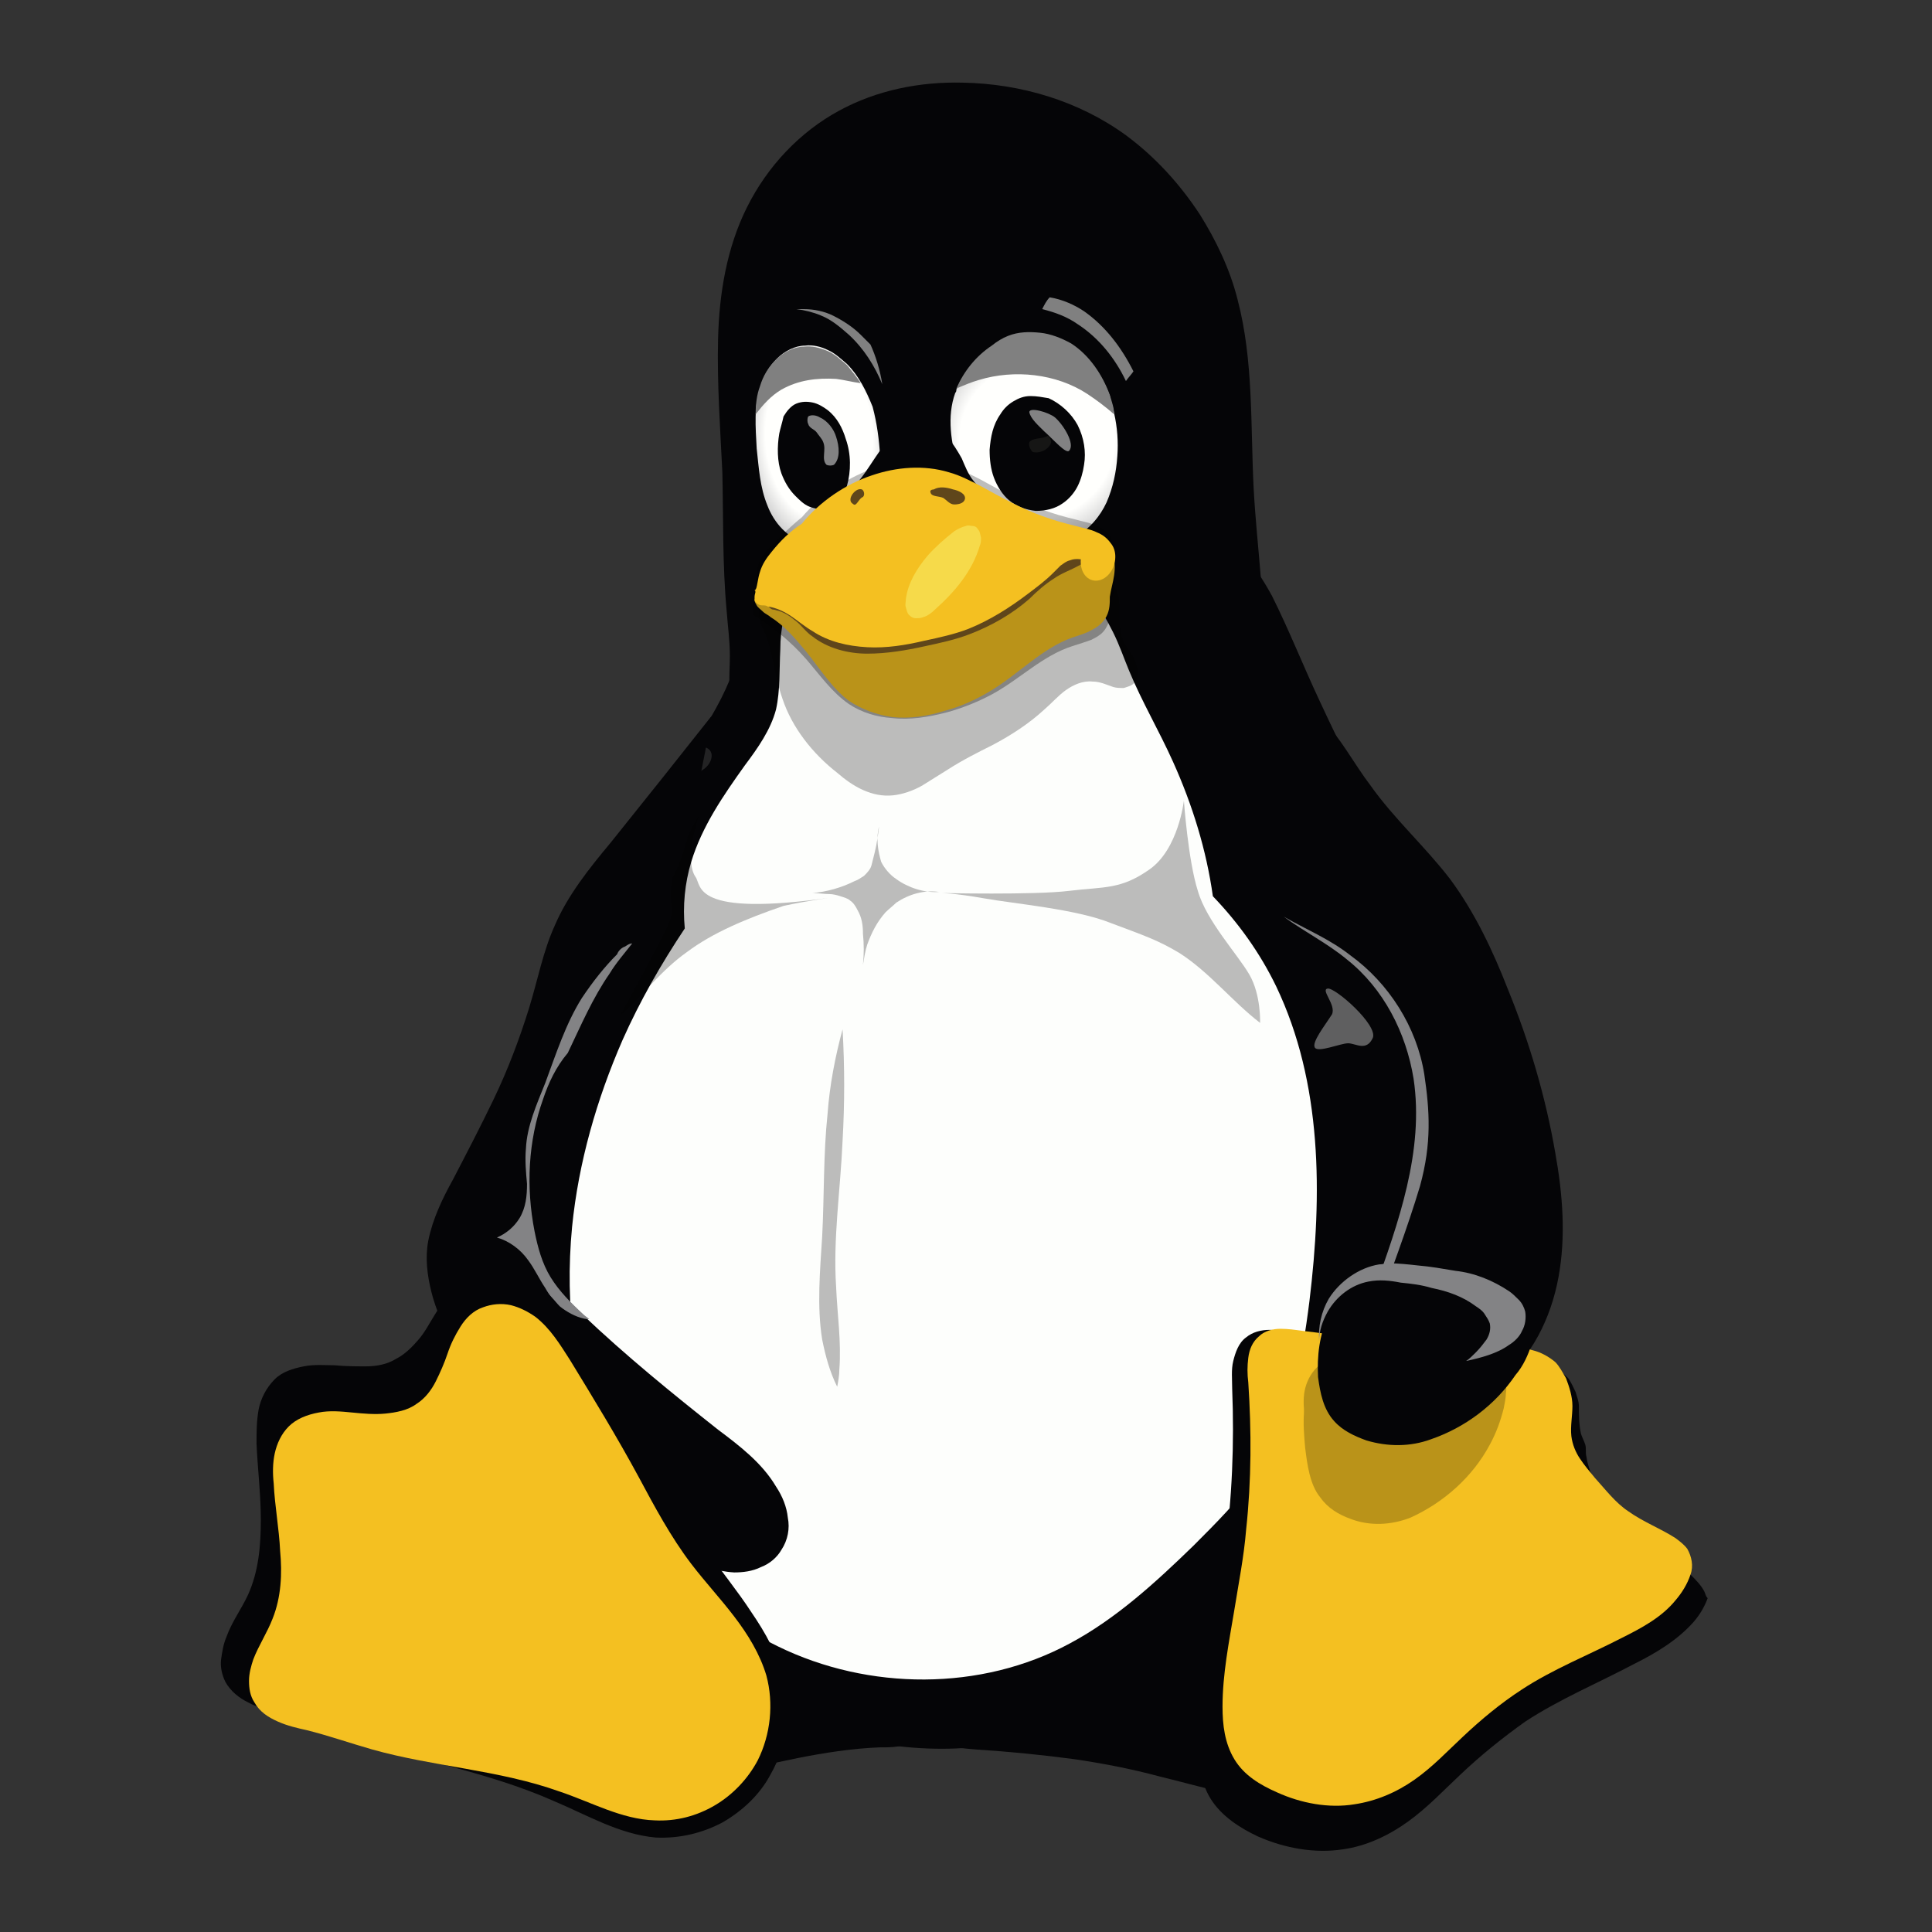 <svg width="18" height="18" viewBox="0 0 18 18" xmlns="http://www.w3.org/2000/svg">
  <rect x="0" y="0" width="18" height="18" fill="#333333" stroke="none"/>
  <path d="M12.29 6.52C12.47 6.91 12.67 7.3 12.85 7.69C13.19 8.45 13.46 9.25 13.57 10.07C13.68 10.89 13.63 11.75 13.37 12.54C13.08 13.43 12.52 14.23 11.85 14.88C11.05 15.65 10.02 16.24 8.91 16.29C8.19 16.32 7.46 16.11 6.82 15.77C6.28 15.49 5.79 15.11 5.4 14.64C5.01 14.17 4.72 13.62 4.58 13.03C4.41 12.3 4.49 11.52 4.74 10.82C4.92 10.31 5.19 9.84 5.38 9.34C5.59 8.79 5.7 8.21 5.98 7.69C6.23 7.22 6.6 6.82 6.8 6.33C6.92 6.04 6.97 5.72 7.05 5.41C7.13 5.1 7.23 4.79 7.44 4.55C7.69 4.26 8.07 4.11 8.45 4.06C8.83 4.02 9.21 4.08 9.59 4.16C9.89 4.23 10.18 4.31 10.47 4.41C10.71 4.5 10.96 4.6 11.17 4.75C11.46 4.96 11.68 5.24 11.85 5.55C12.01 5.87 12.14 6.2 12.29 6.52Z" fill="#050507" />
  <path d="M9.1 16.3C9.41 16.32 9.71 16.35 10.01 16.39C10.28 16.43 10.54 16.48 10.8 16.55C11.21 16.65 11.62 16.78 12.04 16.79C12.15 16.79 12.26 16.79 12.37 16.76C12.48 16.74 12.58 16.69 12.67 16.62C12.8 16.52 12.88 16.36 12.91 16.2C12.94 16.04 12.92 15.87 12.87 15.71C12.77 15.39 12.57 15.12 12.4 14.84C12.3 14.68 12.22 14.51 12.11 14.35C12.01 14.19 11.88 14.04 11.72 13.94C11.5 13.8 11.23 13.75 10.97 13.78C10.71 13.81 10.46 13.9 10.23 14.02C9.9 14.19 9.6 14.42 9.42 14.74C9.36 14.85 9.31 14.97 9.26 15.09C9.21 15.21 9.15 15.32 9.06 15.41C8.96 15.51 8.83 15.58 8.73 15.68C8.68 15.73 8.63 15.79 8.61 15.85C8.58 15.92 8.58 15.99 8.6 16.06C8.62 16.11 8.65 16.15 8.68 16.18C8.72 16.21 8.76 16.23 8.81 16.25C8.9 16.29 9 16.29 9.1 16.3Z" fill="#050507" />
  <path d="M8.19 16.28C7.94 16.29 7.68 16.33 7.43 16.38C7.19 16.43 6.95 16.48 6.72 16.55C6.32 16.65 5.93 16.78 5.52 16.79C5.41 16.79 5.3 16.79 5.2 16.76C5.09 16.74 4.99 16.69 4.91 16.62C4.78 16.52 4.7 16.36 4.67 16.2C4.64 16.04 4.66 15.87 4.71 15.71C4.8 15.39 5.01 15.12 5.17 14.84C5.26 14.68 5.35 14.51 5.45 14.35C5.55 14.19 5.67 14.04 5.83 13.94C6.04 13.8 6.31 13.75 6.56 13.78C6.81 13.81 7.06 13.9 7.28 14.02C7.6 14.19 7.89 14.43 8.07 14.74C8.2 14.96 8.27 15.21 8.42 15.41C8.5 15.52 8.6 15.61 8.67 15.73C8.7 15.79 8.73 15.85 8.73 15.92C8.74 15.99 8.72 16.06 8.68 16.11C8.65 16.15 8.62 16.18 8.58 16.2C8.54 16.22 8.5 16.24 8.45 16.25C8.37 16.28 8.28 16.28 8.19 16.28Z" fill="#050507" />
  <path d="M6.77 5.69C6.73 5.26 6.74 4.83 6.73 4.4C6.71 3.99 6.68 3.57 6.69 3.16C6.7 2.74 6.77 2.31 6.96 1.93C7.15 1.55 7.45 1.23 7.82 1.03C8.17 0.84 8.57 0.76 8.97 0.77C9.51 0.78 10.05 0.94 10.49 1.26C10.76 1.46 10.99 1.71 11.18 2C11.33 2.24 11.46 2.51 11.53 2.79C11.68 3.36 11.65 3.96 11.68 4.55C11.71 5.11 11.8 5.67 11.77 6.23C11.76 6.35 11.75 6.48 11.7 6.58C11.65 6.69 11.56 6.77 11.45 6.83C11.35 6.89 11.23 6.92 11.11 6.94C10.88 6.98 10.64 6.95 10.4 6.97C10.06 7 9.73 7.13 9.39 7.18C8.98 7.24 8.57 7.2 8.16 7.18C8 7.17 7.83 7.17 7.67 7.15C7.51 7.13 7.34 7.09 7.2 7.01C7.11 6.96 7.03 6.9 6.96 6.82C6.89 6.74 6.84 6.65 6.82 6.56C6.78 6.41 6.8 6.26 6.8 6.11C6.8 5.97 6.78 5.83 6.77 5.69Z" fill="#050507" />
  <path d="M7.42 5.52C7.36 5.59 7.32 5.68 7.3 5.77C7.28 5.86 7.27 5.95 7.27 6.05C7.26 6.24 7.27 6.43 7.23 6.61C7.18 6.8 7.06 6.97 6.94 7.13C6.74 7.41 6.54 7.7 6.44 8.03C6.38 8.23 6.36 8.44 6.38 8.65C6.16 8.98 5.96 9.33 5.8 9.69C5.56 10.24 5.39 10.83 5.33 11.43C5.26 12.16 5.35 12.92 5.64 13.6C5.85 14.09 6.16 14.54 6.57 14.89C6.78 15.07 7 15.22 7.25 15.34C8.09 15.75 9.14 15.76 9.97 15.31C10.4 15.08 10.77 14.74 11.12 14.4C11.33 14.19 11.54 13.98 11.71 13.74C12.02 13.26 12.13 12.68 12.2 12.12C12.32 11.13 12.32 10.09 11.89 9.19C11.74 8.88 11.54 8.6 11.3 8.35C11.24 7.92 11.11 7.5 10.93 7.1C10.8 6.81 10.64 6.54 10.52 6.25C10.47 6.13 10.43 6.01 10.37 5.89C10.31 5.77 10.25 5.66 10.15 5.57C10.05 5.48 9.94 5.41 9.81 5.37C9.68 5.33 9.55 5.31 9.42 5.3C9.16 5.29 8.89 5.32 8.63 5.31C8.42 5.3 8.21 5.26 8 5.28C7.89 5.29 7.79 5.3 7.69 5.34C7.57 5.38 7.48 5.44 7.42 5.52Z" fill="#FDFEFC" />
  <path d="M7.29 6.51C7.38 6.78 7.57 7.02 7.8 7.2C7.87 7.26 7.95 7.32 8.04 7.36C8.13 7.4 8.22 7.42 8.32 7.41C8.41 7.4 8.5 7.37 8.59 7.32C8.67 7.27 8.75 7.22 8.83 7.17C8.97 7.08 9.11 7.01 9.25 6.94C9.42 6.85 9.59 6.74 9.73 6.61C9.8 6.55 9.86 6.48 9.93 6.43C10 6.38 10.09 6.34 10.18 6.35C10.25 6.35 10.31 6.38 10.37 6.4C10.4 6.41 10.44 6.41 10.47 6.41C10.5 6.4 10.54 6.39 10.56 6.37C10.59 6.34 10.6 6.3 10.6 6.26C10.6 6.22 10.58 6.18 10.57 6.14C10.53 6.07 10.47 6 10.45 5.93C10.43 5.86 10.43 5.79 10.43 5.71C10.43 5.64 10.43 5.56 10.4 5.5C10.37 5.45 10.33 5.41 10.28 5.39C10.23 5.36 10.18 5.35 10.12 5.35C10.01 5.34 9.9 5.36 9.79 5.37C9.64 5.38 9.49 5.36 9.35 5.37C9.17 5.38 8.99 5.43 8.8 5.43C8.59 5.43 8.38 5.36 8.17 5.39C8.08 5.4 8 5.44 7.91 5.47C7.82 5.5 7.74 5.52 7.65 5.52C7.55 5.52 7.45 5.48 7.35 5.48C7.3 5.48 7.25 5.48 7.2 5.5C7.15 5.52 7.11 5.55 7.09 5.6C7.08 5.63 7.07 5.66 7.07 5.68C7.07 5.71 7.07 5.74 7.08 5.77C7.09 5.83 7.12 5.88 7.14 5.93C7.2 6.09 7.22 6.31 7.29 6.51Z" fill="#010101" fill-opacity="0.259" />
  <path opacity="0.3" d="M7.02 5.73C7.2 5.84 7.37 5.98 7.51 6.14C7.64 6.29 7.75 6.45 7.91 6.56C8.03 6.64 8.17 6.68 8.31 6.69C8.48 6.71 8.65 6.68 8.81 6.64C8.96 6.6 9.11 6.54 9.24 6.47C9.5 6.33 9.71 6.11 9.99 6.02C10.05 6 10.12 5.98 10.17 5.96C10.23 5.93 10.28 5.9 10.31 5.84C10.34 5.79 10.34 5.73 10.34 5.67C10.35 5.61 10.37 5.55 10.38 5.49C10.39 5.43 10.39 5.36 10.36 5.31C10.34 5.26 10.29 5.23 10.24 5.2C10.19 5.18 10.13 5.17 10.08 5.16C9.97 5.15 9.86 5.18 9.75 5.19C9.6 5.2 9.45 5.18 9.31 5.19C9.13 5.2 8.95 5.23 8.76 5.24C8.55 5.25 8.34 5.22 8.13 5.21C8.04 5.21 7.95 5.21 7.86 5.22C7.77 5.23 7.68 5.26 7.61 5.31C7.54 5.35 7.48 5.42 7.41 5.47C7.38 5.5 7.34 5.52 7.3 5.54C7.26 5.56 7.22 5.57 7.17 5.57C7.15 5.57 7.12 5.57 7.1 5.57C7.06 5.58 7.03 5.6 7.01 5.62C7.02 5.66 7.02 5.7 7.02 5.73Z" fill="#010101" />
  <path d="M8.2 4.25C8.2 4.37 8.19 4.5 8.16 4.62C8.12 4.74 8.06 4.85 7.98 4.94C7.92 5 7.85 5.04 7.77 5.06C7.69 5.09 7.6 5.09 7.52 5.07C7.44 5.05 7.36 5 7.29 4.93C7.23 4.87 7.18 4.79 7.15 4.71C7.08 4.54 7.07 4.36 7.05 4.18C7.04 3.98 7.02 3.78 7.09 3.59C7.12 3.49 7.17 3.41 7.24 3.34C7.31 3.27 7.41 3.22 7.5 3.22C7.57 3.21 7.65 3.23 7.71 3.26C7.78 3.29 7.83 3.34 7.89 3.39C8 3.5 8.07 3.64 8.13 3.79C8.17 3.94 8.19 4.09 8.2 4.25Z" fill="url(#paint0_radial_2214_210)" />
  <path d="M10.41 4.25C10.4 4.4 10.37 4.54 10.31 4.68C10.25 4.81 10.15 4.93 10.02 5C9.92 5.06 9.79 5.08 9.67 5.07C9.55 5.06 9.43 5 9.34 4.94C9.14 4.8 9.01 4.59 8.93 4.36C8.86 4.13 8.82 3.88 8.9 3.66C8.91 3.65 8.91 3.64 8.91 3.63C8.98 3.47 9.09 3.33 9.24 3.23C9.29 3.19 9.34 3.16 9.39 3.14C9.49 3.1 9.59 3.1 9.69 3.11C9.79 3.12 9.89 3.16 9.98 3.21C10.15 3.32 10.27 3.5 10.34 3.69C10.35 3.74 10.37 3.79 10.38 3.85C10.41 3.98 10.42 4.12 10.41 4.25Z" fill="url(#paint1_radial_2214_210)" />
  <path d="M7.47 4.82C7.37 4.9 7.28 4.99 7.19 5.08C7.14 5.13 7.09 5.18 7.07 5.25C7.05 5.31 7.05 5.37 7.04 5.44C7.04 5.46 7.03 5.48 7.03 5.5C7.03 5.51 7.03 5.52 7.03 5.53C7.03 5.54 7.04 5.55 7.05 5.56C7.06 5.57 7.08 5.58 7.1 5.58C7.12 5.58 7.14 5.58 7.15 5.59C7.23 5.6 7.31 5.64 7.37 5.68C7.44 5.73 7.5 5.78 7.57 5.82C7.72 5.92 7.9 5.96 8.08 5.97C8.26 5.98 8.44 5.95 8.61 5.91C8.75 5.88 8.89 5.85 9.02 5.8C9.22 5.72 9.41 5.6 9.58 5.47C9.66 5.41 9.74 5.35 9.81 5.28C9.83 5.26 9.86 5.23 9.88 5.21C9.91 5.19 9.93 5.17 9.97 5.16C10.02 5.14 10.07 5.15 10.12 5.16C10.16 5.17 10.2 5.17 10.23 5.17C10.25 5.17 10.27 5.17 10.29 5.16C10.31 5.15 10.32 5.14 10.34 5.13C10.36 5.11 10.36 5.08 10.36 5.06C10.36 5.03 10.35 5.01 10.34 4.99C10.31 4.95 10.27 4.92 10.22 4.9C10.16 4.87 10.09 4.86 10.02 4.84C9.81 4.79 9.61 4.72 9.42 4.62C9.32 4.57 9.23 4.52 9.14 4.47C9.04 4.42 8.95 4.37 8.84 4.34C8.61 4.27 8.35 4.29 8.12 4.37C7.88 4.46 7.64 4.62 7.47 4.82Z" fill="#010101" fill-opacity="0.259" />
  <path d="M7.96 4.53C8.06 4.42 8.13 4.29 8.22 4.17C8.27 4.11 8.32 4.06 8.39 4.02C8.45 3.98 8.53 3.96 8.6 3.97C8.68 3.98 8.76 4.02 8.82 4.07C8.88 4.13 8.92 4.2 8.96 4.27C8.99 4.34 9.02 4.42 9.07 4.48C9.12 4.55 9.2 4.59 9.26 4.64C9.29 4.67 9.32 4.69 9.35 4.73C9.38 4.76 9.4 4.8 9.4 4.84C9.41 4.88 9.4 4.93 9.39 4.97C9.38 5.01 9.35 5.05 9.32 5.08C9.26 5.14 9.18 5.17 9.09 5.18C8.92 5.2 8.75 5.15 8.58 5.16C8.41 5.16 8.24 5.23 8.07 5.22C7.98 5.22 7.9 5.2 7.83 5.15C7.79 5.13 7.76 5.09 7.74 5.06C7.72 5.02 7.7 4.98 7.7 4.94C7.7 4.9 7.71 4.86 7.72 4.82C7.74 4.78 7.76 4.75 7.79 4.72C7.85 4.64 7.91 4.59 7.96 4.53Z" fill="#050507" />
  <path d="M9.6 3.69C9.54 3.69 9.49 3.71 9.44 3.74C9.39 3.77 9.35 3.81 9.32 3.86C9.25 3.96 9.23 4.07 9.22 4.19C9.22 4.28 9.23 4.37 9.26 4.45C9.29 4.53 9.34 4.61 9.4 4.66C9.47 4.72 9.56 4.75 9.65 4.76C9.74 4.76 9.83 4.74 9.9 4.69C9.96 4.65 10.01 4.59 10.04 4.53C10.07 4.47 10.09 4.4 10.1 4.33C10.12 4.21 10.1 4.08 10.04 3.96C9.98 3.85 9.88 3.76 9.77 3.71C9.71 3.7 9.66 3.69 9.6 3.69Z" fill="#050507" />
  <path d="M9.74 4.07C9.69 4.09 9.62 4.08 9.59 4.12C9.58 4.15 9.6 4.19 9.62 4.21C9.68 4.23 9.77 4.19 9.79 4.13C9.8 4.11 9.78 4.07 9.76 4.06C9.76 4.06 9.75 4.07 9.74 4.07Z" fill="#161615" />
  <path opacity="0.5" d="M9.96 4.2C10.02 4.14 9.91 3.96 9.83 3.89C9.77 3.84 9.59 3.79 9.59 3.84C9.6 3.9 9.68 3.97 9.73 4.02C9.81 4.09 9.93 4.23 9.96 4.2Z" fill="white" />
  <path d="M10.38 3.86C10.3 3.79 10.22 3.73 10.13 3.67C9.84 3.48 9.45 3.44 9.12 3.54C9.05 3.56 8.98 3.59 8.91 3.62C8.98 3.46 9.09 3.32 9.24 3.22C9.29 3.18 9.34 3.15 9.39 3.13C9.49 3.09 9.59 3.09 9.69 3.1C9.79 3.11 9.89 3.15 9.98 3.2C10.15 3.31 10.27 3.49 10.34 3.68C10.36 3.75 10.38 3.8 10.38 3.86Z" fill="#808080" />
  <path d="M9.78 2.77C9.75 2.8 9.73 2.84 9.71 2.88C9.83 2.91 9.94 2.95 10.04 3.02C10.24 3.15 10.39 3.34 10.49 3.55C10.51 3.52 10.54 3.49 10.56 3.46C10.45 3.24 10.3 3.04 10.1 2.9C10.01 2.84 9.9 2.79 9.78 2.77Z" fill="#808080" />
  <path d="M7.49 2.88C7.48 2.88 7.46 2.88 7.45 2.88C7.44 2.88 7.43 2.88 7.42 2.88C7.5 2.89 7.58 2.91 7.65 2.94C7.75 2.98 7.83 3.05 7.91 3.12C8.05 3.25 8.15 3.41 8.22 3.58C8.2 3.45 8.16 3.32 8.11 3.21C8.08 3.18 8.05 3.15 8.02 3.12C7.95 3.05 7.86 2.99 7.76 2.94C7.68 2.9 7.58 2.88 7.49 2.88Z" fill="#808080" />
  <path d="M7.26 4.04C7.24 4.16 7.24 4.3 7.28 4.41C7.31 4.49 7.35 4.56 7.41 4.62C7.45 4.66 7.49 4.7 7.54 4.72C7.59 4.74 7.65 4.75 7.7 4.74C7.75 4.73 7.79 4.7 7.82 4.66C7.85 4.62 7.87 4.57 7.89 4.53C7.93 4.39 7.93 4.23 7.88 4.09C7.85 3.99 7.8 3.89 7.71 3.82C7.67 3.79 7.62 3.76 7.57 3.75C7.52 3.74 7.47 3.74 7.42 3.76C7.37 3.78 7.33 3.83 7.3 3.88C7.29 3.93 7.27 3.99 7.26 4.04Z" fill="#050507"/>
  <path opacity="0.5" d="M7.53 3.95C7.54 3.99 7.59 4 7.61 4.03C7.63 4.06 7.66 4.09 7.67 4.12C7.7 4.19 7.65 4.28 7.7 4.33C7.72 4.34 7.75 4.34 7.77 4.33C7.83 4.27 7.82 4.16 7.79 4.07C7.77 4 7.71 3.92 7.64 3.89C7.61 3.87 7.56 3.86 7.53 3.88C7.52 3.9 7.52 3.93 7.53 3.95Z" fill="white" />
  <path d="M7.03 5.59C7.03 5.61 7.04 5.62 7.05 5.64C7.06 5.66 7.09 5.68 7.11 5.7C7.13 5.72 7.16 5.73 7.18 5.75C7.31 5.83 7.41 5.95 7.51 6.07C7.64 6.23 7.75 6.41 7.91 6.53C8.03 6.61 8.17 6.66 8.31 6.68C8.48 6.7 8.65 6.67 8.81 6.62C8.96 6.58 9.11 6.51 9.24 6.43C9.5 6.27 9.71 6.04 9.99 5.94C10.05 5.92 10.12 5.9 10.17 5.87C10.23 5.84 10.28 5.8 10.31 5.74C10.34 5.68 10.34 5.62 10.34 5.56C10.35 5.49 10.37 5.43 10.38 5.36C10.39 5.29 10.39 5.22 10.36 5.16C10.34 5.11 10.29 5.07 10.24 5.04C10.19 5.01 10.13 5 10.08 5C9.97 4.99 9.86 5.02 9.75 5.03C9.6 5.04 9.45 5.02 9.31 5.03C9.13 5.04 8.95 5.08 8.76 5.09C8.55 5.1 8.34 5.07 8.13 5.06C8.04 5.06 7.95 5.06 7.86 5.07C7.77 5.09 7.68 5.12 7.61 5.17C7.54 5.22 7.48 5.29 7.41 5.35C7.38 5.38 7.34 5.41 7.3 5.42C7.26 5.44 7.22 5.45 7.17 5.45C7.15 5.45 7.12 5.45 7.1 5.45C7.09 5.45 7.07 5.46 7.06 5.47C7.05 5.48 7.04 5.49 7.03 5.5C7.06 5.53 7.04 5.56 7.03 5.59Z" fill="#BA9319" />
  <path d="M7.49 5.13C7.42 5.17 7.34 5.22 7.27 5.27C7.23 5.3 7.2 5.32 7.18 5.36C7.17 5.39 7.16 5.42 7.16 5.45C7.16 5.48 7.16 5.51 7.16 5.54C7.16 5.56 7.15 5.58 7.15 5.6C7.15 5.61 7.15 5.62 7.15 5.63C7.15 5.64 7.16 5.65 7.17 5.66C7.18 5.67 7.19 5.68 7.21 5.68C7.22 5.68 7.24 5.69 7.25 5.69C7.32 5.71 7.37 5.75 7.42 5.79C7.47 5.83 7.51 5.89 7.57 5.93C7.71 6.04 7.9 6.09 8.08 6.09C8.26 6.09 8.44 6.06 8.62 6.02C8.76 5.99 8.9 5.96 9.03 5.91C9.24 5.83 9.43 5.72 9.59 5.58C9.66 5.51 9.74 5.44 9.82 5.39C9.89 5.34 9.98 5.31 10.05 5.27C10.06 5.27 10.06 5.26 10.07 5.26C10.08 5.25 10.08 5.25 10.08 5.24C10.09 5.23 10.09 5.21 10.08 5.2C10.08 5.19 10.07 5.18 10.06 5.16C10.05 5.15 10.04 5.14 10.03 5.13C9.95 5.06 9.84 5.04 9.74 5.03C9.64 5.02 9.53 5.03 9.43 5.01C9.33 4.99 9.24 4.96 9.15 4.93C9.05 4.9 8.95 4.87 8.85 4.86C8.61 4.82 8.37 4.83 8.13 4.88C7.91 4.93 7.69 5.01 7.49 5.13Z" fill="#5F461B" />
  <path d="M7.47 4.88C7.36 4.95 7.27 5.04 7.19 5.14C7.14 5.2 7.1 5.26 7.08 5.33C7.06 5.39 7.06 5.44 7.04 5.5C7.04 5.52 7.03 5.54 7.03 5.56C7.03 5.57 7.03 5.58 7.03 5.59C7.03 5.6 7.04 5.61 7.05 5.62C7.06 5.63 7.08 5.64 7.1 5.64C7.12 5.64 7.14 5.64 7.15 5.65C7.23 5.66 7.31 5.7 7.37 5.74C7.43 5.78 7.5 5.84 7.57 5.88C7.72 5.98 7.9 6.02 8.08 6.03C8.26 6.04 8.44 6.01 8.61 5.97C8.75 5.94 8.89 5.91 9.02 5.86C9.22 5.78 9.41 5.66 9.58 5.53C9.66 5.47 9.74 5.41 9.81 5.34C9.83 5.32 9.86 5.29 9.88 5.27C9.91 5.25 9.93 5.23 9.97 5.22C10.02 5.2 10.07 5.21 10.12 5.22C10.16 5.23 10.2 5.23 10.23 5.23C10.25 5.23 10.27 5.23 10.29 5.22C10.31 5.21 10.32 5.2 10.34 5.19C10.36 5.17 10.36 5.14 10.36 5.12C10.36 5.09 10.35 5.07 10.34 5.05C10.31 5.01 10.27 4.98 10.22 4.96C10.16 4.93 10.09 4.92 10.02 4.9C9.81 4.85 9.61 4.78 9.42 4.68C9.32 4.63 9.23 4.58 9.14 4.53C9.04 4.48 8.95 4.43 8.84 4.4C8.61 4.33 8.35 4.35 8.12 4.43C7.88 4.51 7.64 4.67 7.47 4.88Z" fill="#F4C021" />
  <path d="M9.11 4.93C9.1 4.91 9.08 4.9 9.06 4.9C9.04 4.9 9.02 4.89 9 4.9C8.96 4.91 8.92 4.93 8.89 4.95C8.8 5.02 8.71 5.1 8.64 5.18C8.54 5.3 8.46 5.43 8.44 5.58C8.44 5.61 8.43 5.63 8.44 5.66C8.45 5.69 8.45 5.71 8.47 5.73C8.49 5.75 8.51 5.76 8.53 5.76C8.55 5.76 8.58 5.76 8.6 5.75C8.64 5.74 8.68 5.71 8.71 5.68C8.9 5.51 9.06 5.32 9.13 5.08C9.14 5.06 9.14 5.03 9.14 5.01C9.13 4.97 9.13 4.95 9.11 4.93Z" fill="#F6DA4A" />
  <path d="M8.67 4.59C8.68 4.63 8.75 4.62 8.79 4.64C8.82 4.66 8.85 4.7 8.89 4.7C8.93 4.7 8.98 4.69 8.99 4.65C9 4.6 8.93 4.57 8.88 4.56C8.82 4.54 8.75 4.53 8.7 4.56C8.68 4.56 8.66 4.57 8.67 4.59Z" fill="#5F461B" />
  <path d="M8.03 4.56C7.98 4.54 7.9 4.63 7.93 4.68C7.94 4.69 7.96 4.71 7.97 4.7C7.99 4.69 8.01 4.64 8.04 4.63C8.06 4.61 8.05 4.57 8.03 4.56Z" fill="#5F461B" />
  <path d="M10.39 5.21C10.38 5.32 10.3 5.41 10.21 5.41C10.12 5.41 10.06 5.32 10.07 5.21C10.08 5.1 10.16 5.01 10.25 5.01C10.34 5.02 10.4 5.1 10.39 5.21Z" fill="#F4C021" />
  <path d="M8.02 3.57C7.94 3.56 7.87 3.54 7.79 3.53C7.61 3.52 7.44 3.54 7.28 3.63C7.18 3.69 7.11 3.77 7.04 3.86C7.04 3.77 7.05 3.68 7.08 3.6C7.11 3.5 7.16 3.42 7.23 3.35C7.3 3.28 7.4 3.23 7.49 3.23C7.56 3.22 7.64 3.24 7.71 3.27C7.78 3.3 7.83 3.35 7.89 3.4C7.94 3.46 7.98 3.51 8.02 3.57Z" fill="#808080" />
  <path d="M12.54 8.94C12.88 9.21 13.09 9.62 13.16 10.05C13.21 10.38 13.18 10.73 13.1 11.06C13.02 11.39 12.91 11.71 12.79 12.03C12.74 12.16 12.7 12.28 12.68 12.42C12.66 12.55 12.67 12.69 12.74 12.81C12.81 12.95 12.95 13.04 13.1 13.08C13.25 13.12 13.4 13.12 13.55 13.09C13.7 13.05 13.84 12.98 13.96 12.89C14.27 12.65 14.45 12.28 14.52 11.9C14.59 11.52 14.56 11.13 14.49 10.74C14.4 10.22 14.25 9.71 14.05 9.22C13.91 8.86 13.74 8.5 13.51 8.19C13.28 7.89 12.99 7.63 12.77 7.32C12.61 7.11 12.49 6.87 12.3 6.68C12.21 6.59 12.1 6.51 11.97 6.46C11.84 6.41 11.71 6.4 11.58 6.43C11.41 6.48 11.28 6.61 11.2 6.77C11.13 6.93 11.11 7.11 11.14 7.28C11.18 7.5 11.28 7.71 11.39 7.9C11.52 8.12 11.67 8.33 11.86 8.49C12.09 8.67 12.34 8.78 12.54 8.94Z" fill="#050507" />
  <path d="M13.23 11.05C13.11 11.45 12.96 11.84 12.82 12.24C12.77 12.38 12.72 12.52 12.7 12.66C12.69 12.59 12.69 12.5 12.69 12.42C12.71 12.28 12.76 12.16 12.8 12.03C13.03 11.39 13.27 10.72 13.17 10.05C13.1 9.62 12.89 9.21 12.55 8.94C12.37 8.79 12.15 8.68 11.96 8.54C12.17 8.66 12.39 8.75 12.58 8.9C12.94 9.16 13.2 9.57 13.27 10.01C13.32 10.35 13.34 10.65 13.23 11.05Z" fill="#838385" />
  <path d="M6.48 8.17C6.54 8.25 6.44 8.55 7.76 8.36C7.76 8.36 7.53 8.39 7.3 8.44C6.95 8.56 6.64 8.69 6.4 8.87C6.16 9.04 5.99 9.27 5.78 9.46C5.78 9.46 6.13 8.82 6.22 8.63C6.31 8.44 6.21 8.45 6.27 8.16C6.34 7.88 6.51 7.6 6.51 7.6C6.51 7.6 6.37 8.01 6.48 8.17Z" fill="#010101" fill-opacity="0.259" />
  <path d="M10.71 8.1C10.44 8.29 10.29 8.26 9.96 8.3C9.64 8.34 8.76 8.32 8.76 8.32C8.76 8.32 8.89 8.32 9.17 8.37C9.45 8.42 10.03 8.47 10.35 8.6C10.67 8.72 10.79 8.76 10.99 8.88C11.27 9.06 11.48 9.33 11.74 9.53C11.74 9.53 11.75 9.27 11.64 9.08C11.53 8.89 11.24 8.58 11.16 8.3C11.07 8.02 11.03 7.46 11.03 7.46C11.03 7.46 10.98 7.91 10.71 8.1Z" fill="#010101" fill-opacity="0.259" />
  <path d="M8.19 7.7C8.18 7.78 8.17 7.86 8.15 7.94C8.14 7.98 8.13 8.02 8.12 8.06C8.11 8.1 8.08 8.13 8.05 8.16C8.02 8.18 7.99 8.2 7.96 8.21C7.84 8.27 7.7 8.31 7.57 8.32C7.62 8.32 7.68 8.33 7.73 8.33C7.76 8.33 7.8 8.34 7.83 8.35C7.86 8.36 7.9 8.37 7.92 8.39C7.95 8.41 7.97 8.44 7.99 8.48C8.03 8.55 8.04 8.62 8.04 8.7C8.05 8.8 8.05 8.89 8.04 8.99C8.05 8.93 8.06 8.86 8.08 8.8C8.12 8.69 8.17 8.59 8.25 8.5C8.28 8.47 8.32 8.44 8.35 8.41C8.47 8.33 8.61 8.29 8.75 8.31C8.61 8.32 8.46 8.27 8.35 8.19C8.29 8.15 8.24 8.09 8.21 8.03C8.18 7.93 8.16 7.81 8.19 7.7Z" fill="#010101" fill-opacity="0.259" />
  <path d="M7.85 9.59C7.78 9.85 7.73 10.11 7.71 10.38C7.67 10.76 7.68 11.14 7.66 11.52C7.64 11.84 7.61 12.17 7.66 12.48C7.69 12.63 7.73 12.78 7.8 12.92C7.81 12.87 7.82 12.81 7.82 12.76C7.84 12.5 7.8 12.24 7.79 11.99C7.76 11.54 7.83 11.09 7.85 10.63C7.87 10.28 7.87 9.94 7.85 9.59Z" fill="#010101" fill-opacity="0.259" />
  <path d="M15.88 14.83C15.85 14.77 15.8 14.72 15.75 14.67C15.7 14.63 15.64 14.59 15.59 14.55C15.47 14.46 15.37 14.37 15.26 14.27C15.15 14.17 15.04 14.07 14.96 13.96C14.87 13.84 14.8 13.71 14.78 13.57C14.77 13.53 14.78 13.5 14.77 13.46C14.76 13.43 14.74 13.39 14.73 13.36C14.71 13.27 14.71 13.18 14.71 13.1C14.71 13.05 14.69 13.01 14.68 12.97C14.66 12.93 14.64 12.88 14.61 12.84C14.55 12.78 14.47 12.73 14.39 12.7C14.31 12.67 14.22 12.65 14.14 12.65C13.93 12.64 13.72 12.71 13.51 12.72C13.31 12.74 13.12 12.7 12.93 12.65C12.82 12.62 12.71 12.57 12.6 12.54C12.42 12.49 12.24 12.46 12.06 12.42C11.98 12.41 11.9 12.39 11.83 12.39C11.75 12.39 11.67 12.41 11.61 12.46C11.54 12.51 11.51 12.6 11.49 12.68C11.47 12.76 11.48 12.85 11.48 12.94C11.5 13.45 11.48 13.96 11.41 14.46C11.38 14.64 11.34 14.82 11.31 15C11.3 15.07 11.29 15.14 11.28 15.21C11.22 15.54 11.16 15.88 11.16 16.21C11.16 16.4 11.18 16.6 11.28 16.76C11.38 16.92 11.55 17.03 11.72 17.11C11.97 17.22 12.25 17.27 12.51 17.23C12.73 17.2 12.94 17.1 13.12 16.97C13.3 16.84 13.45 16.68 13.61 16.53C13.8 16.35 14 16.19 14.21 16.04C14.53 15.83 14.89 15.68 15.23 15.5C15.43 15.4 15.63 15.28 15.78 15.11C15.84 15.04 15.88 14.97 15.91 14.89C15.89 14.87 15.89 14.85 15.88 14.83Z" fill="#050507" />
  <path d="M15.75 14.67C15.72 14.76 15.67 14.84 15.61 14.91C15.48 15.07 15.29 15.17 15.11 15.26C14.8 15.42 14.47 15.55 14.18 15.74C13.98 15.87 13.8 16.02 13.63 16.18C13.48 16.32 13.35 16.46 13.18 16.58C13.01 16.7 12.82 16.78 12.62 16.81C12.38 16.85 12.12 16.8 11.9 16.7C11.74 16.63 11.59 16.54 11.5 16.39C11.41 16.24 11.39 16.07 11.39 15.9C11.39 15.6 11.45 15.3 11.5 15C11.54 14.75 11.59 14.5 11.61 14.25C11.66 13.79 11.66 13.33 11.63 12.88C11.62 12.8 11.62 12.73 11.63 12.65C11.64 12.57 11.67 12.5 11.73 12.45C11.78 12.4 11.86 12.38 11.93 12.38C12 12.38 12.07 12.39 12.14 12.4C12.31 12.42 12.48 12.44 12.64 12.49C12.74 12.52 12.84 12.55 12.95 12.58C13.12 12.63 13.3 12.65 13.48 12.63C13.67 12.61 13.86 12.54 14.05 12.54C14.13 12.54 14.21 12.56 14.28 12.58C14.36 12.6 14.43 12.64 14.49 12.69C14.53 12.73 14.56 12.79 14.59 12.84C14.62 12.92 14.65 13.01 14.65 13.1C14.65 13.19 14.63 13.29 14.64 13.38C14.65 13.46 14.68 13.53 14.72 13.59C14.76 13.65 14.81 13.71 14.86 13.77C14.96 13.88 15.05 14 15.17 14.08C15.31 14.18 15.47 14.24 15.61 14.33C15.65 14.36 15.69 14.39 15.72 14.43C15.76 14.5 15.78 14.59 15.75 14.67Z" fill="#F4C021" />
  <path opacity="0.75" d="M12.37 9.21C12.44 9.2 12.84 9.55 12.79 9.67C12.73 9.8 12.63 9.72 12.56 9.72C12.49 9.72 12.28 9.81 12.25 9.76C12.22 9.71 12.34 9.56 12.41 9.45C12.45 9.36 12.3 9.22 12.37 9.21Z" fill="#7D7D7D" />
  <path opacity="0.25" d="M6.63 7.03C6.62 6.95 6.51 6.94 6.46 6.98C6.42 7.01 6.38 7.13 6.41 7.17C6.48 7.25 6.64 7.14 6.63 7.03Z" fill="#7D7D7D" />
  <path d="M14.01 12.84C13.98 12.78 13.92 12.73 13.86 12.71C13.8 12.68 13.73 12.68 13.66 12.68C13.52 12.68 13.39 12.72 13.25 12.7C13.13 12.69 13.02 12.65 12.91 12.62C12.79 12.59 12.67 12.58 12.55 12.61C12.43 12.64 12.32 12.73 12.25 12.83C12.19 12.93 12.16 13.04 12.15 13.15C12.14 13.26 12.15 13.38 12.16 13.49C12.17 13.57 12.18 13.65 12.2 13.73C12.22 13.81 12.25 13.89 12.3 13.95C12.37 14.05 12.47 14.11 12.58 14.15C12.76 14.22 12.96 14.21 13.14 14.14C13.45 14 13.72 13.76 13.88 13.46C13.94 13.35 13.98 13.24 14.01 13.12C14.02 13.07 14.03 13.02 14.03 12.98C14.04 12.93 14.03 12.88 14.01 12.84Z" fill="#BA9319" />
  <path d="M14.01 12.77C13.98 12.73 13.92 12.69 13.86 12.67C13.8 12.65 13.73 12.64 13.66 12.65C13.52 12.65 13.39 12.68 13.25 12.67C13.13 12.66 13.02 12.63 12.91 12.61C12.79 12.59 12.67 12.58 12.55 12.6C12.43 12.62 12.32 12.68 12.25 12.76C12.19 12.83 12.16 12.91 12.15 12.99C12.14 13.07 12.15 13.15 12.16 13.23C12.17 13.29 12.18 13.35 12.2 13.4C12.22 13.46 12.25 13.51 12.3 13.56C12.37 13.63 12.47 13.68 12.58 13.71C12.76 13.76 12.96 13.76 13.14 13.7C13.45 13.6 13.72 13.42 13.88 13.21C13.94 13.13 13.98 13.05 14.01 12.96C14.02 12.93 14.03 12.89 14.03 12.86C14.04 12.84 14.03 12.8 14.01 12.77Z" fill="#BA9319" />
  <path d="M14.26 12.27C14.29 12.34 14.29 12.43 14.27 12.52C14.24 12.62 14.19 12.73 14.12 12.81C13.93 13.09 13.65 13.3 13.33 13.41C13.14 13.48 12.93 13.48 12.73 13.42C12.62 13.38 12.51 13.33 12.43 13.24C12.33 13.13 12.3 12.98 12.28 12.83C12.27 12.64 12.29 12.43 12.38 12.26C12.42 12.16 12.49 12.06 12.57 11.99C12.65 11.92 12.75 11.86 12.86 11.83C12.98 11.81 13.12 11.82 13.24 11.84C13.36 11.86 13.48 11.89 13.6 11.91C13.72 11.93 13.86 11.95 13.98 12.01C14.04 12.03 14.1 12.07 14.14 12.11C14.21 12.15 14.24 12.2 14.26 12.27Z" fill="#050507" />
  <path d="M12.94 11.77C12.91 11.77 12.88 11.78 12.85 11.78C12.66 11.81 12.48 11.94 12.38 12.1C12.31 12.22 12.28 12.36 12.29 12.5C12.29 12.4 12.32 12.31 12.37 12.22C12.45 12.08 12.59 11.97 12.75 11.94C12.85 11.92 12.95 11.93 13.05 11.95C13.15 11.96 13.24 11.97 13.34 12C13.49 12.03 13.63 12.08 13.75 12.17C13.78 12.19 13.81 12.21 13.83 12.24C13.85 12.27 13.87 12.3 13.88 12.33C13.89 12.38 13.88 12.43 13.85 12.48C13.82 12.52 13.79 12.56 13.75 12.6C13.72 12.63 13.69 12.66 13.66 12.68C13.8 12.65 13.95 12.61 14.06 12.53C14.11 12.5 14.16 12.45 14.18 12.4C14.21 12.35 14.22 12.28 14.21 12.22C14.2 12.18 14.18 12.14 14.15 12.11C14.12 12.08 14.09 12.05 14.06 12.03C13.91 11.93 13.74 11.86 13.56 11.84C13.44 11.82 13.33 11.8 13.21 11.79C13.12 11.78 13.03 11.77 12.94 11.77Z" fill="#838385" />
  <path d="M6.63 6.67C6.48 6.86 6.32 7.06 6.17 7.25C6.01 7.45 5.85 7.65 5.69 7.85C5.49 8.09 5.29 8.34 5.17 8.62C5.06 8.86 5.01 9.13 4.93 9.39C4.84 9.68 4.73 9.97 4.6 10.24C4.48 10.49 4.35 10.74 4.22 10.99C4.12 11.17 4.03 11.36 3.99 11.56C3.96 11.72 3.98 11.88 4.02 12.04C4.06 12.2 4.13 12.35 4.2 12.49C4.51 13.1 4.99 13.63 5.54 14.04C5.79 14.22 6.07 14.38 6.35 14.51C6.5 14.58 6.67 14.64 6.84 14.65C6.92 14.65 7.01 14.64 7.09 14.6C7.17 14.57 7.24 14.51 7.28 14.44C7.34 14.35 7.36 14.24 7.34 14.14C7.33 14.04 7.29 13.94 7.23 13.85C7.1 13.63 6.89 13.47 6.69 13.32C6.26 12.98 5.83 12.63 5.43 12.25C5.32 12.14 5.2 12.03 5.12 11.9C5.04 11.77 5 11.62 4.97 11.47C4.89 11.06 4.91 10.63 5.05 10.24C5.1 10.09 5.18 9.94 5.25 9.79C5.37 9.54 5.48 9.28 5.64 9.04C5.84 8.75 6.1 8.5 6.26 8.19C6.4 7.93 6.45 7.63 6.5 7.34C6.55 7.12 6.59 6.9 6.63 6.67Z" fill="#050507" />
  <path d="M5.06 10.24C4.92 10.63 4.9 11.06 4.98 11.47C5.01 11.62 5.05 11.77 5.13 11.9C5.21 12.03 5.32 12.14 5.44 12.25C5.45 12.26 5.48 12.28 5.49 12.29H5.47C5.39 12.28 5.31 12.24 5.24 12.19C5.17 12.14 5.12 12.07 5.08 12C5.02 11.91 4.98 11.82 4.92 11.74C4.85 11.64 4.74 11.56 4.63 11.53C4.72 11.49 4.79 11.43 4.84 11.35C4.9 11.25 4.91 11.14 4.91 11.03C4.9 10.92 4.89 10.81 4.9 10.7C4.91 10.49 5 10.29 5.08 10.09C5.18 9.82 5.27 9.54 5.42 9.3C5.52 9.15 5.63 9.01 5.75 8.89C5.76 8.86 5.79 8.83 5.82 8.82C5.84 8.81 5.86 8.79 5.89 8.79C5.82 8.88 5.74 8.97 5.68 9.07C5.52 9.3 5.41 9.56 5.29 9.81C5.18 9.94 5.11 10.09 5.06 10.24Z" fill="#838385" />
  <path d="M4.46 11.86C4.55 11.83 4.65 11.82 4.74 11.84C4.83 11.86 4.92 11.9 5 11.96C5.15 12.07 5.27 12.24 5.37 12.39C5.62 12.76 5.85 13.13 6.06 13.52C6.23 13.83 6.39 14.16 6.59 14.45C6.72 14.64 6.87 14.82 7 15.02C7.13 15.21 7.25 15.42 7.3 15.65C7.37 15.95 7.33 16.27 7.18 16.53C7.08 16.72 6.92 16.87 6.73 16.98C6.54 17.08 6.33 17.13 6.11 17.12C5.77 17.09 5.47 16.91 5.16 16.78C4.53 16.5 3.83 16.39 3.18 16.17C2.98 16.1 2.78 16.02 2.58 15.96C2.49 15.93 2.4 15.91 2.31 15.86C2.23 15.82 2.15 15.76 2.1 15.67C2.07 15.61 2.05 15.53 2.06 15.46C2.07 15.39 2.08 15.32 2.11 15.25C2.16 15.11 2.25 14.99 2.31 14.86C2.41 14.64 2.43 14.4 2.43 14.16C2.43 13.92 2.4 13.68 2.39 13.45C2.39 13.34 2.39 13.24 2.41 13.13C2.43 13.03 2.48 12.93 2.56 12.85C2.63 12.78 2.73 12.75 2.83 12.73C2.93 12.71 3.03 12.72 3.12 12.72C3.22 12.73 3.32 12.73 3.41 12.73C3.51 12.73 3.61 12.71 3.69 12.66C3.77 12.62 3.84 12.55 3.9 12.48C3.96 12.41 4 12.33 4.05 12.25C4.1 12.17 4.15 12.09 4.21 12.02C4.27 11.95 4.37 11.89 4.46 11.86Z" fill="#050507" />
  <path d="M4.5 12.18C4.58 12.15 4.67 12.14 4.76 12.16C4.84 12.18 4.92 12.22 4.99 12.27C5.13 12.38 5.22 12.53 5.31 12.67C5.53 13.03 5.75 13.39 5.95 13.76C6.1 14.04 6.25 14.32 6.44 14.57C6.57 14.74 6.71 14.89 6.84 15.06C6.97 15.23 7.08 15.41 7.14 15.61C7.21 15.87 7.18 16.16 7.06 16.4C6.97 16.57 6.83 16.72 6.66 16.82C6.49 16.92 6.3 16.97 6.1 16.96C5.79 16.95 5.51 16.79 5.21 16.69C4.65 16.49 4.04 16.46 3.47 16.3C3.26 16.24 3.06 16.17 2.86 16.12C2.77 16.1 2.68 16.08 2.59 16.04C2.5 16 2.42 15.95 2.37 15.86C2.33 15.8 2.32 15.73 2.32 15.66C2.32 15.59 2.34 15.52 2.36 15.46C2.41 15.33 2.49 15.21 2.54 15.08C2.62 14.88 2.63 14.66 2.61 14.45C2.6 14.24 2.56 14.03 2.55 13.82C2.54 13.73 2.54 13.63 2.56 13.54C2.58 13.45 2.62 13.36 2.69 13.29C2.76 13.22 2.86 13.18 2.97 13.16C3.07 13.14 3.18 13.15 3.28 13.16C3.38 13.17 3.49 13.18 3.59 13.17C3.69 13.16 3.8 13.14 3.88 13.08C3.96 13.03 4.02 12.95 4.06 12.87C4.1 12.79 4.14 12.7 4.17 12.61C4.2 12.52 4.24 12.44 4.29 12.36C4.34 12.28 4.41 12.21 4.5 12.18Z" fill="#F4C021" />
  <defs>
    <radialGradient id="paint0_radial_2214_210" cx="0" cy="0" r="1" gradientUnits="userSpaceOnUse" gradientTransform="translate(7.632 4.069) rotate(-2.41) scale(0.66 1.009)">
      <stop stop-color="#FFFFFD" />
      <stop offset="0.757" stop-color="#FFFFFD" />
      <stop offset="1" stop-color="#D4D4D4" />
    </radialGradient>
    <radialGradient id="paint1_radial_2214_210" cx="0" cy="0" r="1" gradientUnits="userSpaceOnUse" gradientTransform="translate(9.662 4.1) scale(0.954)">
      <stop stop-color="#FFFFFD" />
      <stop offset="0.757" stop-color="#FFFFFD" />
      <stop offset="1" stop-color="#D4D4D4" />
    </radialGradient>
  </defs>
</svg>
